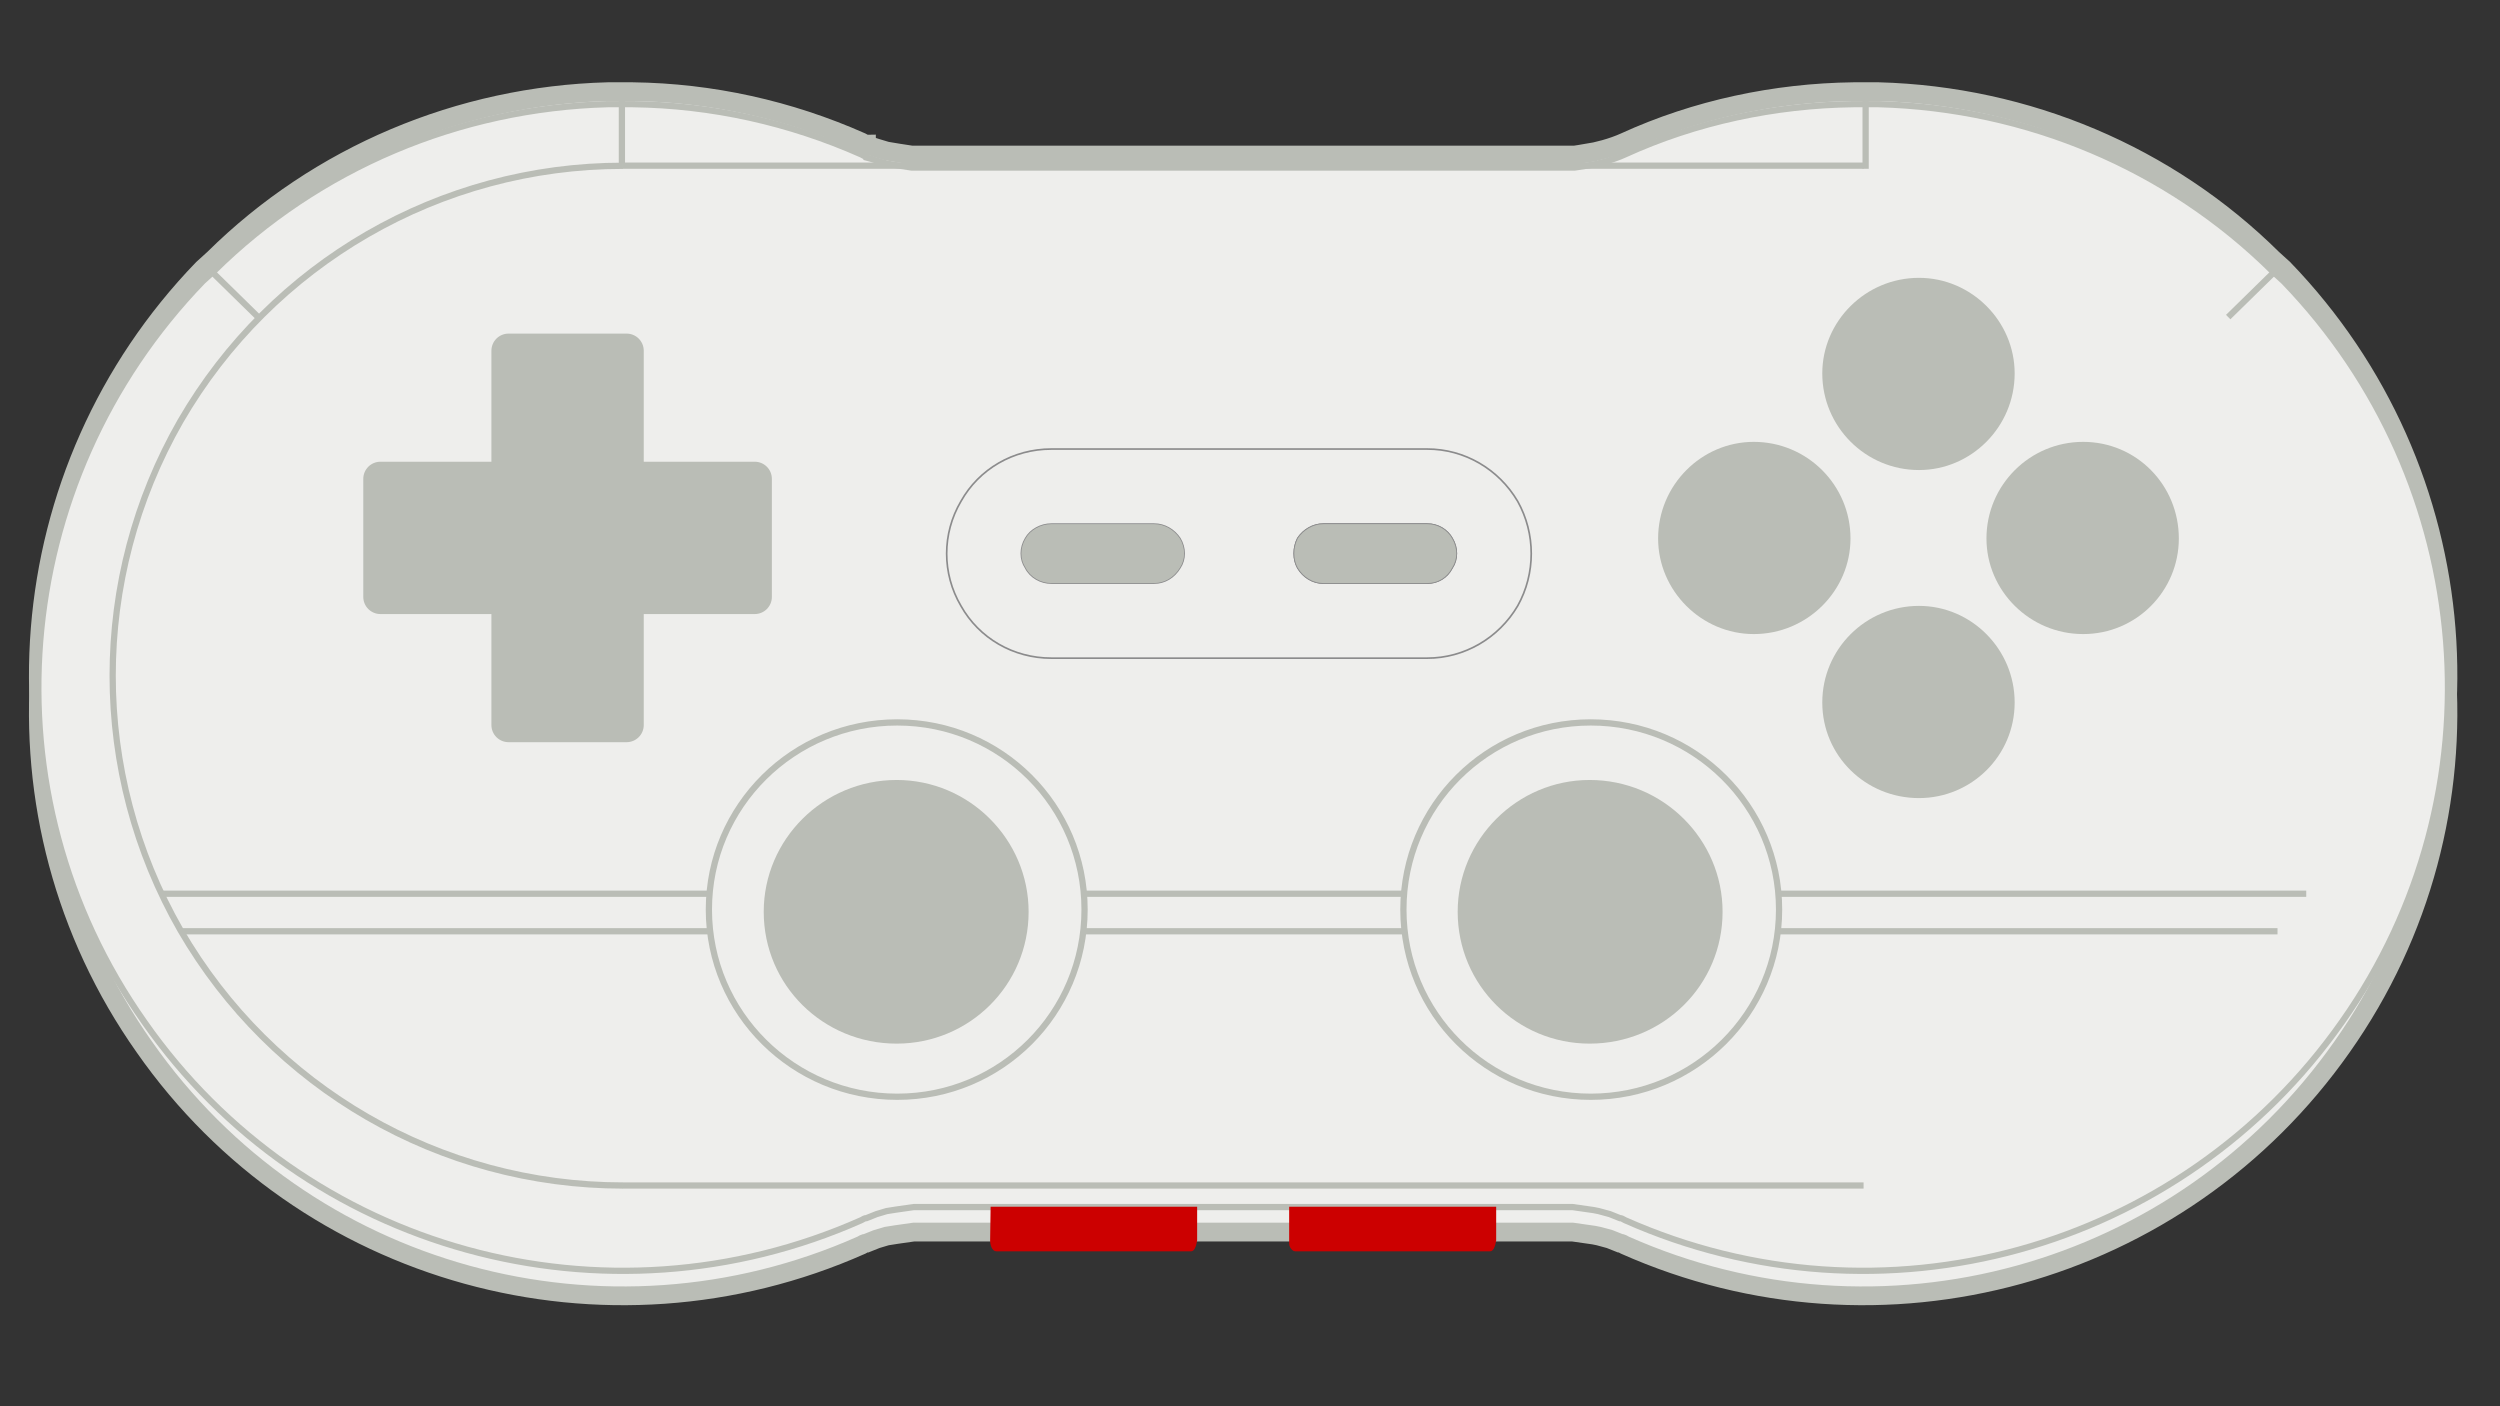 <?xml version="1.0" encoding="UTF-8" standalone="no"?>
<!-- Created with Inkscape (http://www.inkscape.org/) -->

<svg
   xmlns:dc="http://purl.org/dc/elements/1.1/"
   xmlns:cc="http://creativecommons.org/ns#"
   xmlns:rdf="http://www.w3.org/1999/02/22-rdf-syntax-ns#"
   xmlns:svg="http://www.w3.org/2000/svg"
   xmlns="http://www.w3.org/2000/svg"
   xmlns:sodipodi="http://sodipodi.sourceforge.net/DTD/sodipodi-0.dtd"
   xmlns:inkscape="http://www.inkscape.org/namespaces/inkscape"
   id="svg7384"
   sodipodi:docname="nes-30-pro.svg"
   version="1.1"
   inkscape:version="0.91 r13725"
   height="225"
   width="400">
  <rect width="100%" height="100%" fill="#333333" stroke="none"/>
  <sodipodi:namedview
     inkscape:cy="7.9786853"
     pagecolor="#e5e6e4"
     borderopacity="1"
     showborder="true"
     inkscape:bbox-paths="false"
     guidetolerance="10"
     inkscape:object-paths="false"
     inkscape:window-width="2560"
     showguides="true"
     inkscape:object-nodes="true"
     inkscape:snap-bbox="true"
     inkscape:pageshadow="2"
     inkscape:guide-bbox="true"
     inkscape:snap-nodes="false"
     bordercolor="#666666"
     objecttolerance="10"
     id="namedview88"
     showgrid="false"
     inkscape:window-maximized="1"
     inkscape:window-x="2560"
     inkscape:snap-global="true"
     inkscape:window-y="0"
     gridtolerance="10"
     inkscape:window-height="1403"
     inkscape:snap-others="false"
     inkscape:snap-to-guides="true"
     inkscape:current-layer="g9377"
     inkscape:snap-bbox-midpoints="false"
     inkscape:zoom="1"
     inkscape:cx="167.89731"
     inkscape:snap-grids="true"
     inkscape:pageopacity="1"
     inkscape:showpageshadow="false">
    <inkscape:grid
       spacingx="1px"
       spacingy="1px"
       id="grid4866"
       empspacing="2"
       enabled="true"
       type="xygrid"
       snapvisiblegridlinesonly="true"
       visible="true" />
  </sodipodi:namedview>
  <title
     id="title9167">Gnome Symbolic Icon Theme</title>
  <defs
     id="defs7386" />
  <g
     inkscape:label="figures"
     transform="translate(-569.101,-638)"
     inkscape:groupmode="layer"
     id="layer12"
     style="display:inline">
    <g
       id="g9377"
       transform="translate(-4,490)">
      <path
         inkscape:export-ydpi="76.660004"
         inkscape:export-xdpi="76.660004"
         sodipodi:nodetypes="sccccccccccccccccccccccccccccccccccccccccss"
         style="color:#000000;clip-rule:evenodd;display:inline;overflow:visible;visibility:visible;opacity:1;isolation:auto;mix-blend-mode:normal;color-interpolation:sRGB;color-interpolation-filters:linearRGB;solid-color:#000000;solid-opacity:1;fill:#eeeeec;fill-opacity:1;fill-rule:evenodd;stroke:#babdb6;stroke-width:3;stroke-linecap:butt;stroke-linejoin:miter;stroke-miterlimit:4;stroke-dasharray:none;stroke-dashoffset:0;stroke-opacity:1;color-rendering:auto;image-rendering:optimizeQuality;shape-rendering:geometricPrecision;text-rendering:geometricPrecision;enable-background:accumulate"
         inkscape:connector-curvature="0"
         id="path10465"
         d="m 827.119,178.489 -2.095,0.322 -1.45,0 -15.632,0 -2.417,0 -67.039,0 -2.417,0 -15.632,0 -1.45,0 -2.095,-0.322 -1.934,-0.322 -1.612,-0.483 c -0.483,-0.161 -0.967,-0.322 -1.612,-0.483 l 0,-0.161 c -0.322,0 -0.483,-0.161 -0.806,-0.322 -11.603,-5.152 -24.012,-7.889 -36.582,-8.05 l -4.029,0 c -23.689,0.644 -46.251,10.143 -63.01,26.727 l -1.773,1.61 c -31.102,32.201 -35.131,81.952 -9.347,118.501 25.623,36.709 73.808,49.912 114.74,31.718 0.322,-0.161 0.483,-0.322 0.806,-0.322 l 1.612,-0.644 1.612,-0.483 1.531,-0.242 0.564,-0.081 2.256,-0.322 1.128,0 103.137,0 1.128,0 2.256,0.322 1.128,0.161 0.806,0.161 1.773,0.483 1.612,0.644 c 0.322,0 0.483,0.161 0.806,0.322 40.933,18.194 88.956,4.991 114.74,-31.718 25.784,-36.548 21.756,-86.299 -9.347,-118.501 l -1.773,-1.61 C 919.943,178.811 897.381,169.311 873.692,168.667 l -4.029,0 c -12.57,0.161 -25.169,2.833 -36.582,8.05 -2.058,0.941 -4.569,1.557 -5.963,1.771 z"
         class="fil0 str11" />
      <path
         class="fil0 str10"
         d="m 871.275,337.681 c 29.169,0 56.242,-15.618 70.907,-40.896 14.504,-25.278 14.504,-56.352 0,-81.63 -14.665,-25.278 -41.738,-40.896 -70.907,-40.896"
         id="path352"
         inkscape:connector-curvature="0"
         style="clip-rule:evenodd;fill:none;fill-rule:evenodd;stroke:#999999;stroke-width:0.27;stroke-linejoin:bevel;image-rendering:optimizeQuality;shape-rendering:geometricPrecision;text-rendering:geometricPrecision"
         inkscape:export-xdpi="76.660004"
         inkscape:export-ydpi="76.660004" />
      <path
         class="fil0 str11"
         d="m 827.119,172.489 -2.095,0.322 -1.45,0 -15.632,0 -2.417,0 -67.039,0 -2.417,0 -15.632,0 -1.45,0 -2.095,-0.322 -1.934,-0.322 -1.612,-0.483 c -0.483,-0.161 -0.967,-0.322 -1.612,-0.483 l 0,-0.161 c -0.322,0 -0.483,-0.161 -0.806,-0.322 -11.603,-5.152 -24.012,-7.889 -36.582,-8.05 l -4.029,0 c -23.689,0.644 -46.251,10.143 -63.01,26.727 l -1.773,1.61 c -31.102,32.201 -35.131,81.952 -9.347,118.501 25.623,36.709 73.808,49.912 114.74,31.718 0.322,-0.161 0.483,-0.322 0.806,-0.322 l 1.612,-0.644 1.612,-0.483 1.531,-0.242 0.564,-0.081 2.256,-0.322 1.128,0 103.137,0 1.128,0 2.256,0.322 1.128,0.161 0.806,0.161 1.773,0.483 1.612,0.644 c 0.322,0 0.483,0.161 0.806,0.322 40.933,18.194 88.956,4.991 114.74,-31.718 25.784,-36.548 21.756,-86.299 -9.347,-118.501 l -1.773,-1.61 C 919.943,172.811 897.381,163.311 873.692,162.667 l -4.029,0 c -12.57,0.161 -25.169,2.833 -36.582,8.05 -2.058,0.941 -4.569,1.557 -5.963,1.771 z"
         id="path360"
         inkscape:connector-curvature="0"
         style="color:#000000;clip-rule:evenodd;display:inline;overflow:visible;visibility:visible;opacity:1;isolation:auto;mix-blend-mode:normal;color-interpolation:sRGB;color-interpolation-filters:linearRGB;solid-color:#000000;solid-opacity:1;fill:#eeeeec;fill-opacity:1;fill-rule:evenodd;stroke:#babdb6;stroke-width:3;stroke-linecap:butt;stroke-linejoin:miter;stroke-miterlimit:4;stroke-dasharray:none;stroke-dashoffset:0;stroke-opacity:1;color-rendering:auto;image-rendering:optimizeQuality;shape-rendering:geometricPrecision;text-rendering:geometricPrecision;enable-background:accumulate"
         sodipodi:nodetypes="sccccccccccccccccccccccccccccccccccccccccss"
         inkscape:export-xdpi="76.660004"
         inkscape:export-ydpi="76.660004" />
      <path
         inkscape:export-ydpi="76.660004"
         inkscape:export-xdpi="76.660004"
         sodipodi:nodetypes="sccccccccccccccccccccccccccccccccccccccccss"
         style="color:#000000;clip-rule:evenodd;display:inline;overflow:visible;visibility:visible;opacity:1;isolation:auto;mix-blend-mode:normal;color-interpolation:sRGB;color-interpolation-filters:linearRGB;solid-color:#000000;solid-opacity:1;fill:#eeeeec;fill-opacity:1;fill-rule:evenodd;stroke:#babdb6;stroke-width:1;stroke-linecap:butt;stroke-linejoin:miter;stroke-miterlimit:4;stroke-dasharray:none;stroke-dashoffset:0;stroke-opacity:1;color-rendering:auto;image-rendering:optimizeQuality;shape-rendering:geometricPrecision;text-rendering:geometricPrecision;enable-background:accumulate"
         inkscape:connector-curvature="0"
         id="path10467"
         d="m 827.119,174.489 -2.095,0.322 -1.45,0 -15.632,0 -2.417,0 -67.039,0 -2.417,0 -15.632,0 -1.45,0 -2.095,-0.322 -1.934,-0.322 -1.612,-0.483 c -0.483,-0.161 -0.967,-0.322 -1.612,-0.483 l 0,-0.161 c -0.322,0 -0.483,-0.161 -0.806,-0.322 -11.603,-5.152 -24.012,-7.889 -36.582,-8.05 l -4.029,0 c -23.689,0.644 -46.251,10.143 -63.01,26.727 l -1.773,1.61 c -31.102,32.201 -35.131,81.952 -9.347,118.501 25.623,36.709 73.808,49.912 114.74,31.718 0.322,-0.161 0.483,-0.322 0.806,-0.322 l 1.612,-0.644 1.612,-0.483 1.531,-0.242 0.564,-0.081 2.256,-0.322 1.128,0 103.137,0 1.128,0 2.256,0.322 1.128,0.161 0.806,0.161 1.773,0.483 1.612,0.644 c 0.322,0 0.483,0.161 0.806,0.322 40.933,18.194 88.956,4.991 114.74,-31.718 25.784,-36.548 21.756,-86.299 -9.347,-118.501 l -1.773,-1.61 C 919.943,174.811 897.381,165.311 873.692,164.667 l -4.029,0 c -12.57,0.161 -25.169,2.833 -36.582,8.05 -2.058,0.941 -4.569,1.557 -5.963,1.771 z"
         class="fil0 str11" />
      <line
         class="fil0 str10"
         x1="672.735"
         y1="337.681"
         x2="871.275"
         y2="337.681"
         id="line364"
         style="clip-rule:evenodd;fill:none;fill-rule:evenodd;stroke:#babdb6;stroke-width:1;stroke-linejoin:bevel;stroke-miterlimit:4;stroke-dasharray:none;stroke-opacity:1;image-rendering:optimizeQuality;shape-rendering:geometricPrecision;text-rendering:geometricPrecision"
         inkscape:export-xdpi="76.660004"
         inkscape:export-ydpi="76.660004" />
      <line
         class="fil0 str10"
         x1="871.275"
         y1="174.51"
         x2="672.735"
         y2="174.51"
         id="line376"
         style="color:#000000;clip-rule:evenodd;display:inline;overflow:visible;visibility:visible;opacity:1;isolation:auto;mix-blend-mode:normal;color-interpolation:sRGB;color-interpolation-filters:linearRGB;solid-color:#000000;solid-opacity:1;fill:none;fill-opacity:1;fill-rule:evenodd;stroke:#babdb6;stroke-width:1;stroke-linecap:butt;stroke-linejoin:bevel;stroke-miterlimit:4;stroke-dasharray:none;stroke-dashoffset:0;stroke-opacity:1;color-rendering:auto;image-rendering:optimizeQuality;shape-rendering:geometricPrecision;text-rendering:geometricPrecision;enable-background:accumulate"
         inkscape:export-xdpi="76.660004"
         inkscape:export-ydpi="76.660004" />
      <path
         class="fil0 str10"
         d="m 880.138,244.942 c -8.541,0 -15.471,6.923 -15.471,15.457 0,8.533 6.93,15.296 15.471,15.296 8.38,0 15.309,-6.762 15.309,-15.296 0,-8.533 -6.93,-15.457 -15.309,-15.457 z"
         id="path350"
         inkscape:connector-curvature="0"
         style="color:#000000;clip-rule:nonzero;display:inline;overflow:visible;visibility:visible;opacity:1;isolation:auto;mix-blend-mode:normal;color-interpolation:sRGB;color-interpolation-filters:linearRGB;solid-color:#000000;solid-opacity:1;fill:#babdb6;fill-opacity:1;fill-rule:nonzero;stroke:none;stroke-width:0.579;stroke-linecap:butt;stroke-linejoin:miter;stroke-miterlimit:4;stroke-dasharray:none;stroke-dashoffset:0;stroke-opacity:1;color-rendering:auto;image-rendering:auto;shape-rendering:auto;text-rendering:auto;enable-background:accumulate"
         inkscape:export-xdpi="76.660004"
         inkscape:export-ydpi="76.660004" />
      <path
         class="fil0 str10"
         d="m 880.138,192.454 c -8.541,0 -15.471,6.923 -15.471,15.296 0,8.533 6.93,15.457 15.471,15.457 8.38,0 15.309,-6.923 15.309,-15.457 0,-8.372 -6.93,-15.296 -15.309,-15.296 z"
         id="path354"
         inkscape:connector-curvature="0"
         style="color:#000000;clip-rule:nonzero;display:inline;overflow:visible;visibility:visible;opacity:1;isolation:auto;mix-blend-mode:normal;color-interpolation:sRGB;color-interpolation-filters:linearRGB;solid-color:#000000;solid-opacity:1;fill:#babdb6;fill-opacity:1;fill-rule:nonzero;stroke:none;stroke-width:0.579;stroke-linecap:butt;stroke-linejoin:miter;stroke-miterlimit:4;stroke-dasharray:none;stroke-dashoffset:0;stroke-opacity:1;color-rendering:auto;image-rendering:auto;shape-rendering:auto;text-rendering:auto;enable-background:accumulate"
         inkscape:export-xdpi="76.660004"
         inkscape:export-ydpi="76.660004" />
      <path
         class="fil0 str10"
         d="m 853.709,218.698 c -8.38,0 -15.309,6.923 -15.309,15.457 0,8.372 6.93,15.296 15.309,15.296 8.541,0 15.471,-6.923 15.471,-15.296 0,-8.533 -6.93,-15.457 -15.471,-15.457 z"
         id="path356"
         inkscape:connector-curvature="0"
         style="color:#000000;clip-rule:nonzero;display:inline;overflow:visible;visibility:visible;opacity:1;isolation:auto;mix-blend-mode:normal;color-interpolation:sRGB;color-interpolation-filters:linearRGB;solid-color:#000000;solid-opacity:1;fill:#babdb6;fill-opacity:1;fill-rule:nonzero;stroke:none;stroke-width:0.579;stroke-linecap:butt;stroke-linejoin:miter;stroke-miterlimit:4;stroke-dasharray:none;stroke-dashoffset:0;stroke-opacity:1;color-rendering:auto;image-rendering:auto;shape-rendering:auto;text-rendering:auto;enable-background:accumulate"
         inkscape:export-xdpi="76.660004"
         inkscape:export-ydpi="76.660004" />
      <path
         class="fil0 str10"
         d="m 672.779,174.525 c -29.282,0 -56.151,15.592 -70.792,40.829 -14.48,25.237 -14.48,56.261 0,81.498 14.641,25.237 41.51,40.829 70.792,40.829"
         id="path396"
         inkscape:connector-curvature="0"
         style="color:#000000;clip-rule:evenodd;display:inline;overflow:visible;visibility:visible;opacity:1;isolation:auto;mix-blend-mode:normal;color-interpolation:sRGB;color-interpolation-filters:linearRGB;solid-color:#000000;solid-opacity:1;fill:none;fill-opacity:1;fill-rule:evenodd;stroke:#babdb6;stroke-width:1;stroke-linecap:butt;stroke-linejoin:bevel;stroke-miterlimit:4;stroke-dasharray:none;stroke-dashoffset:0;stroke-opacity:1;color-rendering:auto;image-rendering:optimizeQuality;shape-rendering:geometricPrecision;text-rendering:geometricPrecision;enable-background:accumulate"
         inkscape:export-xdpi="76.660004"
         inkscape:export-ydpi="76.660004" />
      <path
         class="fil0 str10"
         d="m 906.406,218.698 c -8.541,0 -15.471,6.923 -15.471,15.457 0,8.372 6.93,15.296 15.471,15.296 8.541,0 15.309,-6.923 15.309,-15.296 0,-8.533 -6.768,-15.457 -15.309,-15.457 z"
         id="path398"
         inkscape:connector-curvature="0"
         style="color:#000000;clip-rule:nonzero;display:inline;overflow:visible;visibility:visible;opacity:1;isolation:auto;mix-blend-mode:normal;color-interpolation:sRGB;color-interpolation-filters:linearRGB;solid-color:#000000;solid-opacity:1;fill:#babdb6;fill-opacity:1;fill-rule:nonzero;stroke:none;stroke-width:0.579;stroke-linecap:butt;stroke-linejoin:miter;stroke-miterlimit:4;stroke-dasharray:none;stroke-dashoffset:0;stroke-opacity:1;color-rendering:auto;image-rendering:auto;shape-rendering:auto;text-rendering:auto;enable-background:accumulate"
         inkscape:export-xdpi="76.660004"
         inkscape:export-ydpi="76.660004" />
      <line
         class="fil0 str8"
         x1="606.018"
         y1="190.522"
         x2="614.398"
         y2="198.733"
         id="line400"
         style="color:#000000;clip-rule:evenodd;display:inline;overflow:visible;visibility:visible;opacity:1;isolation:auto;mix-blend-mode:normal;color-interpolation:sRGB;color-interpolation-filters:linearRGB;solid-color:#000000;solid-opacity:1;fill:none;fill-opacity:1;fill-rule:evenodd;stroke:#babdb6;stroke-width:1;stroke-linecap:butt;stroke-linejoin:bevel;stroke-miterlimit:4;stroke-dasharray:none;stroke-dashoffset:0;stroke-opacity:1;color-rendering:auto;image-rendering:optimizeQuality;shape-rendering:geometricPrecision;text-rendering:geometricPrecision;enable-background:accumulate"
         inkscape:export-xdpi="76.660004"
         inkscape:export-ydpi="76.660004" />
      <line
         class="fil0 str8"
         x1="672.605"
         y1="162.667"
         x2="672.605"
         y2="174.26"
         id="line402"
         style="color:#000000;clip-rule:evenodd;display:inline;overflow:visible;visibility:visible;opacity:1;isolation:auto;mix-blend-mode:normal;color-interpolation:sRGB;color-interpolation-filters:linearRGB;solid-color:#000000;solid-opacity:1;fill:none;fill-opacity:1;fill-rule:evenodd;stroke:#babdb6;stroke-width:1;stroke-linecap:butt;stroke-linejoin:bevel;stroke-miterlimit:4;stroke-dasharray:none;stroke-dashoffset:0;stroke-opacity:1;color-rendering:auto;image-rendering:optimizeQuality;shape-rendering:geometricPrecision;text-rendering:geometricPrecision;enable-background:accumulate"
         inkscape:export-xdpi="76.660004"
         inkscape:export-ydpi="76.660004" />
      <line
         class="fil0 str8"
         x1="937.992"
         y1="190.522"
         x2="929.612"
         y2="198.733"
         id="line404"
         style="clip-rule:evenodd;fill:none;fill-rule:evenodd;stroke:#babdb6;stroke-width:1;stroke-miterlimit:4;stroke-dasharray:none;stroke-opacity:1;image-rendering:optimizeQuality;shape-rendering:geometricPrecision;text-rendering:geometricPrecision"
         inkscape:export-xdpi="76.660004"
         inkscape:export-ydpi="76.660004" />
      <line
         class="fil0 str8"
         x1="871.602"
         y1="162.667"
         x2="871.602"
         y2="175.01"
         id="line406"
         style="color:#000000;clip-rule:evenodd;display:inline;overflow:visible;visibility:visible;opacity:1;isolation:auto;mix-blend-mode:normal;color-interpolation:sRGB;color-interpolation-filters:linearRGB;solid-color:#000000;solid-opacity:1;fill:none;fill-opacity:1;fill-rule:evenodd;stroke:#babdb6;stroke-width:1;stroke-linecap:butt;stroke-linejoin:bevel;stroke-miterlimit:4;stroke-dasharray:none;stroke-dashoffset:0;stroke-opacity:1;color-rendering:auto;image-rendering:optimizeQuality;shape-rendering:geometricPrecision;text-rendering:geometricPrecision;enable-background:accumulate"
         inkscape:export-xdpi="76.660004"
         inkscape:export-ydpi="76.660004" />
      <path
         sodipodi:nodetypes="cccccc"
         style="color:#000000;clip-rule:evenodd;display:inline;overflow:visible;visibility:visible;opacity:1;isolation:auto;mix-blend-mode:normal;color-interpolation:sRGB;color-interpolation-filters:linearRGB;solid-color:#000000;solid-opacity:1;fill:#cc0000;fill-opacity:1;fill-rule:evenodd;stroke:none;stroke-width:2;stroke-linecap:butt;stroke-linejoin:miter;stroke-miterlimit:4;stroke-dasharray:none;stroke-dashoffset:0;stroke-opacity:1;color-rendering:auto;image-rendering:optimizeQuality;shape-rendering:geometricPrecision;text-rendering:geometricPrecision;enable-background:accumulate"
         inkscape:connector-curvature="0"
         id="path4312"
         d="m 731.601,341.076 -0.08,5.392 c 0,1.044 0.48,1.74 0.96,1.74 l 31.203,0 c 0.48,0 0.8,-0.696 0.96,-1.74 l 0,-5.392"
         class="fil0 str11"
         inkscape:export-xdpi="76.660004"
         inkscape:export-ydpi="76.660004" />
      <path
         class="fil0 str11"
         d="m 779.366,341.076 0,0 0,5.914 c 0,0.522 0.48,1.218 0.96,1.218 l 31.203,0 c 0.48,0 0.8,-0.696 0.96,-1.74 l 0,-5.392"
         id="path4314"
         inkscape:connector-curvature="0"
         style="color:#000000;clip-rule:evenodd;display:inline;overflow:visible;visibility:visible;opacity:1;isolation:auto;mix-blend-mode:normal;color-interpolation:sRGB;color-interpolation-filters:linearRGB;solid-color:#000000;solid-opacity:1;fill:#cc0000;fill-opacity:1;fill-rule:evenodd;stroke:none;stroke-width:2;stroke-linecap:butt;stroke-linejoin:miter;stroke-miterlimit:4;stroke-dasharray:none;stroke-dashoffset:0;stroke-opacity:1;color-rendering:auto;image-rendering:optimizeQuality;shape-rendering:geometricPrecision;text-rendering:geometricPrecision;enable-background:accumulate"
         sodipodi:nodetypes="ccccccc"
         inkscape:export-xdpi="76.660004"
         inkscape:export-ydpi="76.660004" />
      <path
         style="color:#000000;clip-rule:nonzero;display:inline;overflow:visible;visibility:visible;opacity:1;isolation:auto;mix-blend-mode:normal;color-interpolation:sRGB;color-interpolation-filters:linearRGB;solid-color:#000000;solid-opacity:1;fill:#babdb6;fill-opacity:1;fill-rule:nonzero;stroke:none;stroke-width:0.579;stroke-linecap:butt;stroke-linejoin:miter;stroke-miterlimit:4;stroke-dasharray:none;stroke-dashoffset:0;stroke-opacity:1;marker:none;marker-start:none;marker-mid:none;marker-end:none;paint-order:normal;color-rendering:auto;image-rendering:auto;shape-rendering:auto;text-rendering:auto;enable-background:accumulate"
         d="m 654.476,201.375 c -1.524,0 -2.75,1.226 -2.75,2.75 l 0,17.75 -17.75,0 c -1.524,0 -2.75,1.226 -2.75,2.75 l 0,18.875 c 0,1.524 1.226,2.75 2.75,2.75 l 17.75,0 0,17.75 c 0,1.524 1.226,2.75 2.75,2.75 l 18.875,0 c 1.524,0 2.75,-1.226 2.75,-2.75 l 0,-17.75 17.75,0 c 1.524,0 2.75,-1.226 2.75,-2.75 l 0,-18.875 c 0,-1.524 -1.226,-2.75 -2.75,-2.75 l -17.75,0 0,-17.75 c 0,-1.524 -1.226,-2.75 -2.75,-2.75 l -18.875,0 z"
         id="rect9578"
         inkscape:connector-curvature="0" />
      <path
         inkscape:export-ydpi="81.870003"
         inkscape:export-xdpi="81.870003"
         style="clip-rule:evenodd;display:inline;fill:none;fill-rule:evenodd;stroke:#8b8b8c;stroke-width:0.27;image-rendering:optimizeQuality;shape-rendering:geometricPrecision;text-rendering:geometricPrecision"
         inkscape:connector-curvature="0"
         id="path203-9"
         d="m 780.755,234.143 c -0.761,1.521 -0.761,3.346 0,4.714 0.914,1.521 2.436,2.433 4.111,2.433 l 16.597,0 c 1.675,0 3.198,-0.912 3.959,-2.433 0.914,-1.369 0.914,-3.194 0,-4.714 -0.761,-1.369 -2.284,-2.281 -3.959,-2.281 l -16.597,0 c -1.675,0 -3.198,0.912 -4.111,2.281 z"
         class="fil0 str5" />
      <path
         inkscape:export-ydpi="81.870003"
         inkscape:export-xdpi="81.870003"
         style="clip-rule:evenodd;display:inline;fill:none;fill-rule:evenodd;stroke:#8b8b8c;stroke-width:0.27;image-rendering:optimizeQuality;shape-rendering:geometricPrecision;text-rendering:geometricPrecision"
         inkscape:connector-curvature="0"
         id="path205-5"
         d="m 801.464,219.848 -60.146,0 c -6.091,0 -11.572,3.194 -14.466,8.364 -3.045,5.171 -3.045,11.558 0,16.728 2.893,5.171 8.375,8.364 14.466,8.364 l 60.146,0 c 5.939,0 11.42,-3.194 14.466,-8.364 2.893,-5.171 2.893,-11.558 0,-16.728 -3.045,-5.171 -8.527,-8.364 -14.466,-8.364 z m -20.709,19.009 c -0.761,-1.369 -0.761,-3.194 0,-4.714 0.914,-1.369 2.436,-2.281 4.111,-2.281 l 16.597,0 c 1.675,0 3.198,0.912 3.959,2.281 0.914,1.521 0.914,3.346 0,4.714 -0.761,1.521 -2.284,2.433 -3.959,2.433 l -16.597,0 c -1.675,0 -3.198,-0.912 -4.111,-2.433 z m -39.438,-6.995 16.445,0 c 1.675,0 3.198,0.912 4.111,2.281 0.914,1.521 0.914,3.346 0,4.714 -0.914,1.521 -2.436,2.433 -4.111,2.433 l -16.445,0 c -1.675,0 -3.35,-0.912 -4.111,-2.433 -0.914,-1.369 -0.914,-3.194 0,-4.714 0.761,-1.369 2.436,-2.281 4.111,-2.281 z"
         class="fil0 str5" />
      <path
         inkscape:export-ydpi="81.870003"
         inkscape:export-xdpi="81.870003"
         style="color:#000000;clip-rule:nonzero;display:inline;overflow:visible;visibility:visible;opacity:1;isolation:auto;mix-blend-mode:normal;color-interpolation:sRGB;color-interpolation-filters:linearRGB;solid-color:#000000;solid-opacity:1;fill:#babdb6;fill-opacity:1;fill-rule:nonzero;stroke:none;stroke-width:0.579;stroke-linecap:butt;stroke-linejoin:miter;stroke-miterlimit:4;stroke-dasharray:none;stroke-dashoffset:0;stroke-opacity:1;color-rendering:auto;image-rendering:auto;shape-rendering:auto;text-rendering:auto;enable-background:accumulate"
         inkscape:connector-curvature="0"
         id="path201-4"
         d="m 757.762,231.862 -16.445,0 c -1.675,0 -3.35,0.912 -4.111,2.281 -0.914,1.521 -0.914,3.346 0,4.714 0.761,1.521 2.436,2.433 4.111,2.433 l 16.445,0 c 1.675,0 3.198,-0.912 4.111,-2.433 0.914,-1.369 0.914,-3.194 0,-4.714 -0.914,-1.369 -2.436,-2.281 -4.111,-2.281 z"
         class="fil0 str5" />
      <path
         inkscape:export-ydpi="81.870003"
         inkscape:export-xdpi="81.870003"
         sodipodi:nodetypes="ccssccssc"
         class="fil0 str5"
         d="m 780.755,238.858 c -0.761,-1.369 -0.761,-3.194 0,-4.714 0.914,-1.369 2.436,-2.281 4.111,-2.281 l 16.597,0 c 1.675,0 3.198,0.912 3.959,2.281 0.914,1.521 0.914,3.346 0,4.714 -0.761,1.521 -2.284,2.433 -3.959,2.433 l -16.597,0 c -1.675,0 -3.198,-0.912 -4.111,-2.433 z"
         id="path4322-0"
         inkscape:connector-curvature="0"
         style="color:#000000;clip-rule:nonzero;display:inline;overflow:visible;visibility:visible;opacity:1;isolation:auto;mix-blend-mode:normal;color-interpolation:sRGB;color-interpolation-filters:linearRGB;solid-color:#000000;solid-opacity:1;fill:#babdb6;fill-opacity:1;fill-rule:nonzero;stroke:none;stroke-width:0.579;stroke-linecap:butt;stroke-linejoin:miter;stroke-miterlimit:4;stroke-dasharray:none;stroke-dashoffset:0;stroke-opacity:1;color-rendering:auto;image-rendering:auto;shape-rendering:auto;text-rendering:auto;enable-background:accumulate" />
      <path
         style="color:#000000;clip-rule:evenodd;display:inline;overflow:visible;visibility:visible;opacity:1;isolation:auto;mix-blend-mode:normal;color-interpolation:sRGB;color-interpolation-filters:linearRGB;solid-color:#000000;solid-opacity:1;fill:none;fill-opacity:1;fill-rule:evenodd;stroke:#babdb6;stroke-width:1;stroke-linecap:butt;stroke-linejoin:bevel;stroke-miterlimit:4;stroke-dasharray:none;stroke-dashoffset:0;stroke-opacity:1;marker:none;marker-start:none;marker-mid:none;marker-end:none;paint-order:normal;color-rendering:auto;image-rendering:optimizeQuality;shape-rendering:geometricPrecision;text-rendering:geometricPrecision;enable-background:accumulate"
         d="m 598.869,291 343.232,0"
         id="path10433"
         inkscape:connector-curvature="0"
         sodipodi:nodetypes="cc" />
      <path
         inkscape:connector-curvature="0"
         id="path10449"
         d="m 602.051,297 335.454,0"
         style="color:#000000;clip-rule:evenodd;display:inline;overflow:visible;visibility:visible;opacity:1;isolation:auto;mix-blend-mode:normal;color-interpolation:sRGB;color-interpolation-filters:linearRGB;solid-color:#000000;solid-opacity:1;fill:none;fill-opacity:1;fill-rule:evenodd;stroke:#babdb6;stroke-width:1;stroke-linecap:butt;stroke-linejoin:bevel;stroke-miterlimit:4;stroke-dasharray:none;stroke-dashoffset:0;stroke-opacity:1;marker:none;marker-start:none;marker-mid:none;marker-end:none;paint-order:normal;color-rendering:auto;image-rendering:optimizeQuality;shape-rendering:geometricPrecision;text-rendering:geometricPrecision;enable-background:accumulate"
         sodipodi:nodetypes="cc" />
      <path
         class="fil0 str10"
         d="m 827.618,263.587 c -16.599,0 -29.974,13.364 -29.974,29.947 0,16.584 13.376,29.947 29.974,29.947 16.599,0 30.135,-13.364 30.135,-29.947 0,-16.584 -13.537,-29.947 -30.135,-29.947 z"
         id="path378"
         inkscape:connector-curvature="0"
         style="color:#000000;clip-rule:evenodd;display:inline;overflow:visible;visibility:visible;opacity:1;isolation:auto;mix-blend-mode:normal;color-interpolation:sRGB;color-interpolation-filters:linearRGB;solid-color:#000000;solid-opacity:1;fill:#eeeeec;fill-opacity:1;fill-rule:evenodd;stroke:#babdb6;stroke-width:1;stroke-linecap:butt;stroke-linejoin:bevel;stroke-miterlimit:4;stroke-dasharray:none;stroke-dashoffset:0;stroke-opacity:1;color-rendering:auto;image-rendering:optimizeQuality;shape-rendering:geometricPrecision;text-rendering:geometricPrecision;enable-background:accumulate"
         inkscape:export-xdpi="76.660004"
         inkscape:export-ydpi="76.660004" />
      <path
         class="fil0 str10"
         d="m 827.441,272.796 c -11.603,0 -21.111,9.499 -21.111,21.092 0,11.753 9.508,21.092 21.111,21.092 11.764,0 21.272,-9.338 21.272,-21.092 0,-11.592 -9.508,-21.092 -21.272,-21.092 z"
         id="path380"
         inkscape:connector-curvature="0"
         style="color:#000000;clip-rule:nonzero;display:inline;overflow:visible;visibility:visible;opacity:1;isolation:auto;mix-blend-mode:normal;color-interpolation:sRGB;color-interpolation-filters:linearRGB;solid-color:#000000;solid-opacity:1;fill:#babdb6;fill-opacity:1;fill-rule:nonzero;stroke:none;stroke-width:0.579;stroke-linecap:butt;stroke-linejoin:miter;stroke-miterlimit:4;stroke-dasharray:none;stroke-dashoffset:0;stroke-opacity:1;color-rendering:auto;image-rendering:auto;shape-rendering:auto;text-rendering:auto;enable-background:accumulate"
         inkscape:export-xdpi="76.660004"
         inkscape:export-ydpi="76.660004" />
      <path
         class="fil0 str10"
         d="m 716.657,263.587 c -16.599,0 -30.135,13.364 -30.135,29.947 0,16.584 13.537,29.947 30.135,29.947 16.599,0 29.974,-13.364 29.974,-29.947 0,-16.584 -13.376,-29.947 -29.974,-29.947 z"
         id="path388"
         inkscape:connector-curvature="0"
         style="clip-rule:evenodd;fill:#eeeeec;fill-opacity:1;fill-rule:evenodd;stroke:#babdb6;stroke-width:1;stroke-linejoin:bevel;stroke-miterlimit:4;stroke-dasharray:none;stroke-opacity:1;image-rendering:optimizeQuality;shape-rendering:geometricPrecision;text-rendering:geometricPrecision"
         inkscape:export-xdpi="76.660004"
         inkscape:export-ydpi="76.660004" />
      <path
         class="fil0 str10"
         d="m 716.569,272.796 c -11.764,0 -21.272,9.499 -21.272,21.092 0,11.753 9.508,21.092 21.272,21.092 11.603,0 21.111,-9.338 21.111,-21.092 0,-11.592 -9.508,-21.092 -21.111,-21.092 z"
         id="path390"
         inkscape:connector-curvature="0"
         style="color:#000000;clip-rule:nonzero;display:inline;overflow:visible;visibility:visible;opacity:1;isolation:auto;mix-blend-mode:normal;color-interpolation:sRGB;color-interpolation-filters:linearRGB;solid-color:#000000;solid-opacity:1;fill:#babdb6;fill-opacity:1;fill-rule:nonzero;stroke:none;stroke-width:0.579;stroke-linecap:butt;stroke-linejoin:miter;stroke-miterlimit:4;stroke-dasharray:none;stroke-dashoffset:0;stroke-opacity:1;color-rendering:auto;image-rendering:auto;shape-rendering:auto;text-rendering:auto;enable-background:accumulate"
         inkscape:export-xdpi="76.660004"
         inkscape:export-ydpi="76.660004" />
    </g>
  </g>
</svg>
